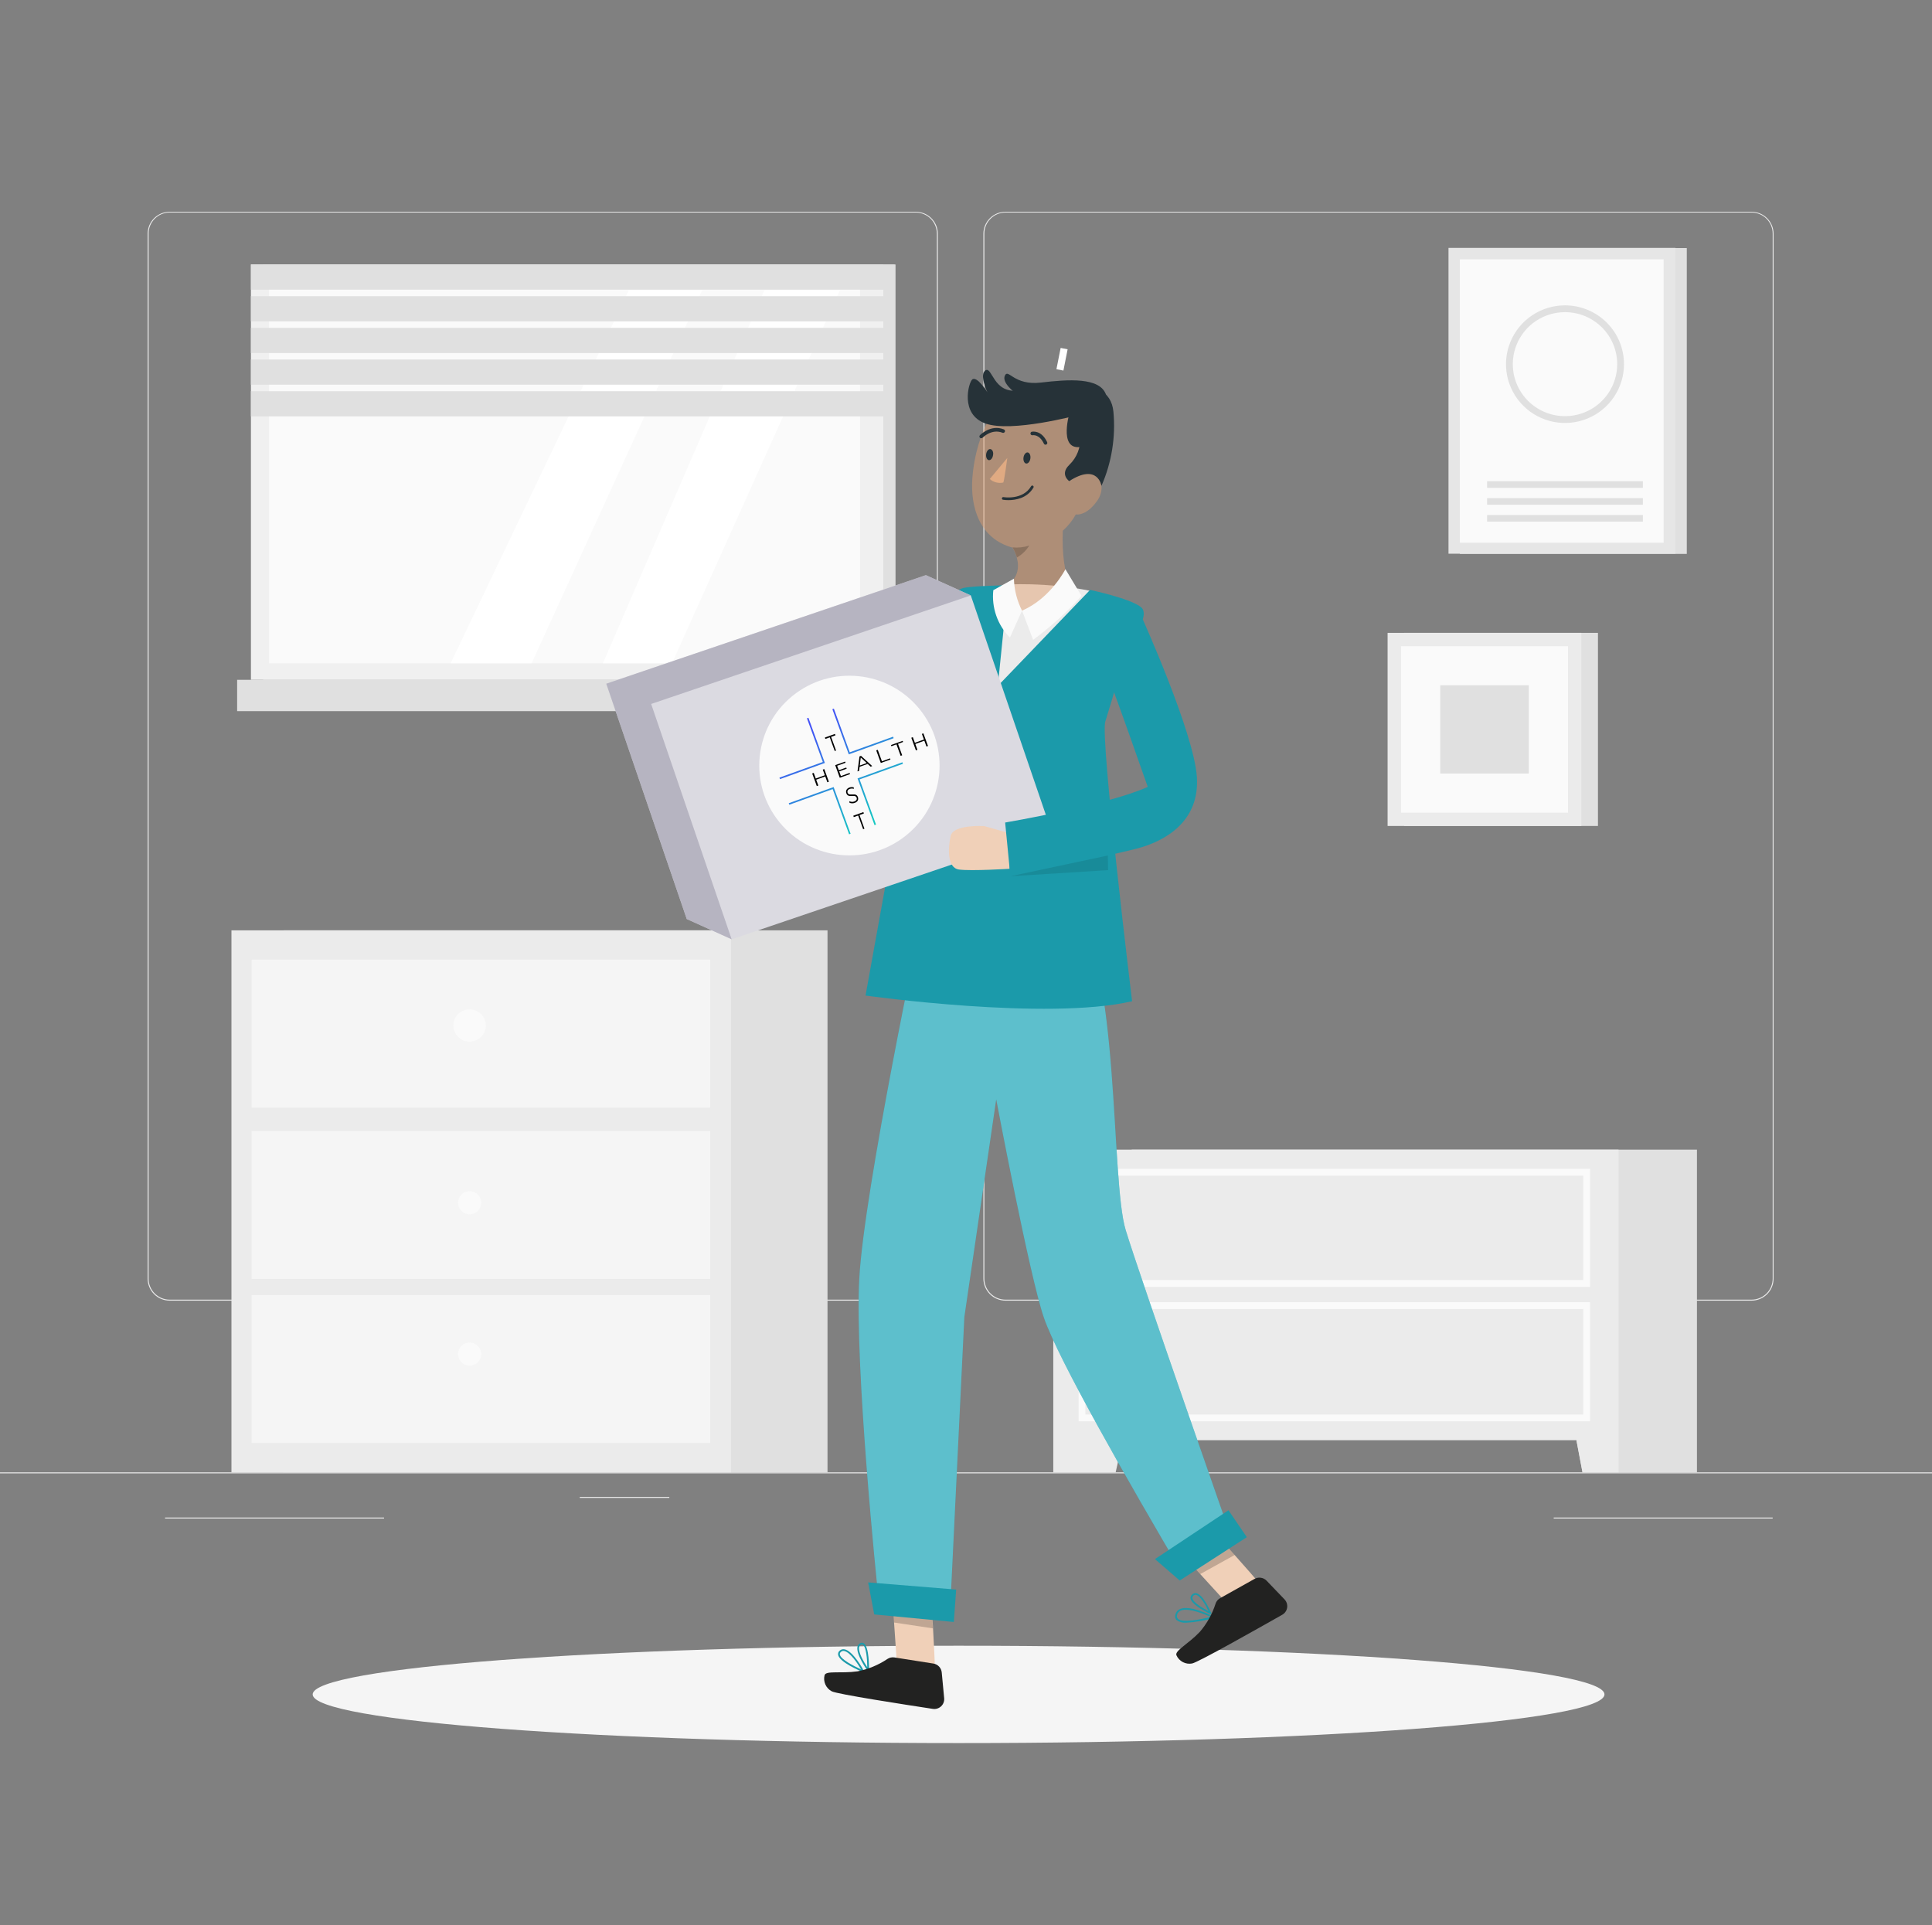 <svg width="284" height="283" viewBox="0 0 284 283" fill="none" xmlns="http://www.w3.org/2000/svg">
<rect x="0" y="0" width="284" height="283" fill="#808080" stroke="none"/>
<path d="M284 216.438H0V216.58H284V216.438Z" fill="#EBEBEB"/>
<path d="M98.389 220.049H85.223V220.191H98.389V220.049Z" fill="#EBEBEB"/>
<path d="M260.581 223.083H228.393V223.225H260.581V223.083Z" fill="#EBEBEB"/>
<path d="M56.454 223.083H24.265V223.225H56.454V223.083Z" fill="#EBEBEB"/>
<path d="M134.616 191.195H24.941C24.082 191.193 23.258 190.852 22.651 190.246C22.044 189.64 21.703 188.819 21.703 187.963V34.333C21.711 33.482 22.055 32.668 22.661 32.068C23.267 31.469 24.087 31.131 24.941 31.13H134.616C135.476 31.13 136.301 31.47 136.909 32.077C137.518 32.683 137.859 33.505 137.859 34.362V187.963C137.859 188.82 137.518 189.642 136.909 190.248C136.301 190.854 135.476 191.195 134.616 191.195ZM24.941 31.243C24.119 31.245 23.332 31.571 22.752 32.15C22.171 32.73 21.845 33.515 21.845 34.333V187.963C21.845 188.781 22.171 189.567 22.752 190.146C23.332 190.725 24.119 191.052 24.941 191.053H134.616C135.438 191.05 136.225 190.724 136.806 190.145C137.387 189.566 137.714 188.782 137.717 187.963V34.333C137.714 33.515 137.387 32.73 136.806 32.151C136.225 31.573 135.438 31.246 134.616 31.243H24.941Z" fill="#EBEBEB"/>
<path d="M257.48 191.195H147.799C146.94 191.192 146.117 190.85 145.509 190.245C144.902 189.639 144.559 188.819 144.556 187.963V34.333C144.565 33.482 144.91 32.668 145.518 32.068C146.125 31.468 146.944 31.131 147.799 31.13H257.48C258.333 31.133 259.151 31.471 259.756 32.07C260.361 32.67 260.705 33.483 260.712 34.333V187.963C260.713 188.386 260.63 188.806 260.468 189.198C260.306 189.59 260.068 189.946 259.768 190.246C259.468 190.546 259.111 190.784 258.719 190.947C258.326 191.11 257.905 191.194 257.48 191.195ZM147.799 31.243C146.978 31.246 146.191 31.573 145.61 32.151C145.029 32.73 144.701 33.515 144.698 34.333V187.963C144.701 188.782 145.029 189.566 145.61 190.145C146.191 190.724 146.978 191.05 147.799 191.053H257.48C258.302 191.05 259.089 190.724 259.67 190.145C260.251 189.566 260.578 188.782 260.581 187.963V34.333C260.578 33.515 260.251 32.73 259.67 32.151C259.089 31.573 258.302 31.246 257.48 31.243H147.799Z" fill="#EBEBEB"/>
<path d="M121.643 136.762H41.685V216.438H121.643V136.762Z" fill="#E0E0E0"/>
<path d="M107.454 136.762H34.023V216.438H107.454V136.762Z" fill="#EBEBEB"/>
<path d="M104.404 141.075H36.982V162.832H104.404V141.075Z" fill="#F5F5F5"/>
<path d="M104.404 166.257H36.982V188.014H104.404V166.257Z" fill="#F5F5F5"/>
<path d="M104.404 190.374H36.982V212.131H104.404V190.374Z" fill="#F5F5F5"/>
<path d="M71.409 150.748C71.409 151.218 71.269 151.678 71.007 152.069C70.745 152.46 70.372 152.765 69.936 152.945C69.5 153.124 69.021 153.172 68.558 153.08C68.095 152.988 67.67 152.762 67.337 152.429C67.003 152.097 66.776 151.673 66.684 151.212C66.592 150.751 66.639 150.273 66.819 149.839C67 149.404 67.306 149.033 67.698 148.772C68.09 148.511 68.552 148.371 69.023 148.371C69.656 148.371 70.263 148.622 70.71 149.067C71.158 149.513 71.409 150.118 71.409 150.748Z" fill="#FAFAFA"/>
<path d="M70.739 199.051C70.739 199.387 70.639 199.715 70.451 199.994C70.264 200.273 69.998 200.491 69.687 200.62C69.375 200.748 69.033 200.782 68.702 200.716C68.372 200.651 68.068 200.489 67.83 200.251C67.591 200.014 67.429 199.711 67.363 199.382C67.298 199.053 67.331 198.711 67.46 198.401C67.589 198.091 67.808 197.826 68.088 197.639C68.368 197.452 68.698 197.353 69.035 197.353C69.487 197.353 69.92 197.532 70.24 197.85C70.559 198.169 70.739 198.6 70.739 199.051Z" fill="#FAFAFA"/>
<path d="M70.739 176.807C70.739 177.143 70.639 177.471 70.451 177.75C70.264 178.03 69.998 178.247 69.687 178.376C69.375 178.504 69.033 178.538 68.702 178.472C68.372 178.407 68.068 178.245 67.83 178.008C67.591 177.77 67.429 177.468 67.363 177.138C67.298 176.809 67.331 176.467 67.46 176.157C67.589 175.847 67.808 175.582 68.088 175.395C68.368 175.209 68.698 175.109 69.035 175.109C69.487 175.109 69.92 175.288 70.24 175.606C70.559 175.925 70.739 176.357 70.739 176.807Z" fill="#FAFAFA"/>
<path d="M131.64 38.878H38.681V99.933H131.64V38.878Z" fill="#E0E0E0"/>
<path d="M129.845 38.878H36.886V99.933H129.845V38.878Z" fill="#F0F0F0"/>
<path d="M126.425 41.788H39.556V97.505H126.425V41.788Z" fill="#FAFAFA"/>
<path d="M123.495 42.58L98.781 97.505H88.625L112.396 42.58H123.495Z" fill="white"/>
<path d="M103.245 42.58L78.145 97.505H66.24L92.482 42.58H103.245Z" fill="white"/>
<path d="M131.515 38.878H36.886V42.58H131.515V38.878Z" fill="#E0E0E0"/>
<path d="M131.515 43.537H36.886V47.238H131.515V43.537Z" fill="#E0E0E0"/>
<path d="M131.515 48.195H36.886V51.897H131.515V48.195Z" fill="#E0E0E0"/>
<path d="M131.515 52.847H36.886V56.549H131.515V52.847Z" fill="#E0E0E0"/>
<path d="M131.515 57.506H36.886V61.207H131.515V57.506Z" fill="#E0E0E0"/>
<path d="M134.338 99.933H34.858V104.54H134.338V99.933Z" fill="#E0E0E0"/>
<path d="M249.449 168.996V216.438H232.624L231.727 211.689H166.356V168.996H249.449Z" fill="#E0E0E0"/>
<path d="M237.924 168.996V216.438H232.624L231.727 211.689H165.055L163.999 216.438H154.831V168.996H237.924Z" fill="#EBEBEB"/>
<path d="M233.238 172.324H159.051V188.67H233.238V172.324Z" stroke="#FAFAFA" stroke-miterlimit="10"/>
<path d="M233.238 191.925H159.051V208.435H233.238V191.925Z" stroke="#FAFAFA" stroke-miterlimit="10"/>
<path d="M247.955 36.467H214.596V81.425H247.955V36.467Z" fill="#E0E0E0"/>
<path d="M246.285 36.439H212.926V81.396H246.285V36.439Z" fill="#E6E6E6"/>
<path d="M244.552 38.126H214.596V79.778H244.552V38.126Z" fill="#FAFAFA"/>
<path d="M241.497 70.739H218.6V71.712H241.497V70.739Z" fill="#E0E0E0"/>
<path d="M241.497 73.223H218.6V74.197H241.497V73.223Z" fill="#E0E0E0"/>
<path d="M241.497 75.708H218.6V76.681H241.497V75.708Z" fill="#E0E0E0"/>
<path d="M238.225 53.532C238.225 55.143 237.746 56.717 236.848 58.056C235.951 59.395 234.675 60.439 233.182 61.056C231.689 61.673 230.046 61.835 228.461 61.521C226.876 61.208 225.419 60.433 224.276 59.295C223.132 58.157 222.353 56.707 222.036 55.128C221.72 53.549 221.88 51.912 222.497 50.423C223.114 48.935 224.159 47.662 225.502 46.766C226.845 45.869 228.424 45.39 230.04 45.388C231.114 45.386 232.178 45.596 233.171 46.004C234.164 46.413 235.067 47.013 235.827 47.769C236.587 48.525 237.19 49.424 237.602 50.413C238.013 51.402 238.225 52.462 238.225 53.532V53.532Z" stroke="#E0E0E0" stroke-miterlimit="10"/>
<path d="M234.896 93.033H206.411V121.418H234.896V93.033Z" fill="#E0E0E0"/>
<path d="M232.46 93.033H203.974V121.418H232.46V93.033Z" fill="#EBEBEB"/>
<path d="M230.494 94.997H205.945V119.46H230.494V94.997Z" fill="#FAFAFA"/>
<path d="M224.729 100.737H211.711V113.709H224.729V100.737Z" fill="#E0E0E0"/>
<path d="M140.909 256.234C193.347 256.234 235.856 253.031 235.856 249.08C235.856 245.128 193.347 241.925 140.909 241.925C88.472 241.925 45.962 245.128 45.962 249.08C45.962 253.031 88.472 256.234 140.909 256.234Z" fill="#F5F5F5"/>
<path d="M135.405 135.331C135.405 135.331 127.039 174.815 126.317 187.912C125.596 201.009 129.027 233.922 129.027 233.922L139.717 235.62L141.756 193.617L146.442 161.599C146.442 161.599 151.349 187.635 153.462 193.73C155.575 199.826 165.657 217.502 173.984 231.624L181.141 226.4C181.141 226.4 167.764 188.286 165.481 180.843C163.198 173.4 164.743 141.845 157.699 132.885L135.405 135.331Z" fill="#1B9AAA"/>
<path opacity="0.4" d="M135.405 135.331C135.405 135.331 127.039 174.815 126.317 187.912C125.596 201.009 129.027 233.922 129.027 233.922L139.717 235.62L141.756 193.617L146.442 161.599C146.442 161.599 151.349 187.635 153.462 193.73C155.575 199.826 165.657 217.502 173.984 231.624L181.141 226.4C181.141 226.4 167.764 188.286 165.481 180.843C163.198 173.4 164.743 141.845 157.699 132.885L135.405 135.331Z" fill="#C1F8FF"/>
<path d="M137.393 244.852C137.342 245.169 131.799 243.969 131.799 243.969L131.424 238.512L131.276 236.373L136.956 235.875C136.956 235.875 137.053 237.505 137.155 239.373C137.269 241.818 137.456 244.665 137.393 244.852Z" fill="#F0D0B8"/>
<path opacity="0.2" d="M137.132 239.373L131.424 238.512L131.276 236.373L136.956 235.875C136.956 235.875 137.03 237.505 137.132 239.373Z" fill="black"/>
<path d="M127.738 245.887L127.51 245.576C127.442 245.48 125.806 243.199 126.045 242.078C126.067 241.969 126.113 241.866 126.18 241.777C126.247 241.688 126.333 241.615 126.431 241.563C126.512 241.515 126.604 241.489 126.698 241.489C126.792 241.489 126.884 241.515 126.965 241.563C127.777 242.055 127.749 245.157 127.743 245.525L127.738 245.887ZM126.715 241.744C126.657 241.746 126.601 241.762 126.55 241.789C126.486 241.826 126.429 241.875 126.385 241.935C126.341 241.994 126.31 242.062 126.295 242.135C126.119 242.904 127.039 244.399 127.488 245.089C127.488 243.997 127.34 242.084 126.834 241.778C126.799 241.756 126.757 241.744 126.715 241.744Z" fill="#1B9AAA"/>
<path d="M127.164 245.921L126.834 245.785C126.482 245.644 123.392 244.359 123.199 243.255C123.181 243.143 123.194 243.028 123.235 242.922C123.275 242.815 123.343 242.722 123.432 242.65C123.525 242.563 123.638 242.5 123.76 242.466C123.883 242.431 124.012 242.427 124.136 242.452C125.386 242.667 126.931 245.486 126.976 245.604L127.164 245.921ZM123.977 242.689C123.839 242.69 123.706 242.745 123.608 242.842C123.55 242.884 123.505 242.941 123.478 243.007C123.451 243.073 123.443 243.146 123.455 243.216C123.58 243.94 125.511 244.914 126.579 245.401C126.136 244.648 124.988 242.859 124.091 242.701L123.977 242.689Z" fill="#1B9AAA"/>
<path d="M137.212 244.546L131.475 243.646C131.118 243.59 130.754 243.669 130.453 243.867C129.122 244.762 127.625 245.381 126.051 245.689C123.597 246.035 121.416 245.553 121.211 246.255C121.095 246.711 121.136 247.193 121.328 247.623C121.519 248.053 121.85 248.407 122.268 248.627C123.074 249.046 132.957 250.574 137.127 251.208C137.345 251.241 137.568 251.223 137.778 251.158C137.989 251.092 138.182 250.979 138.342 250.828C138.502 250.677 138.626 250.491 138.704 250.286C138.782 250.08 138.811 249.859 138.791 249.64L138.433 245.848C138.402 245.527 138.266 245.225 138.045 244.99C137.824 244.754 137.531 244.598 137.212 244.546Z" fill="#222221"/>
<path d="M127.613 232.615L128.51 237.324L140.211 238.433L140.557 233.667L127.613 232.615Z" fill="#1B9AAA"/>
<path d="M184.736 232.309C184.895 232.592 179.806 235.088 179.806 235.088L176.432 231.392L174.666 229.451L176.461 227.753L178.789 225.562C178.789 225.562 179.028 225.834 179.42 226.264L181.487 228.585C183.021 230.317 184.657 232.167 184.736 232.309Z" fill="#F0D0B8"/>
<path opacity="0.2" d="M181.487 228.59L176.432 231.392L174.666 229.451L176.461 227.753L179.42 226.264L181.487 228.59Z" fill="black"/>
<path d="M178.153 237.346L177.858 237.211C177.75 237.165 175.256 236.028 175.018 235.026C174.996 234.926 174.999 234.822 175.027 234.723C175.054 234.624 175.106 234.534 175.177 234.46C175.253 234.363 175.353 234.287 175.468 234.242C175.583 234.196 175.708 234.181 175.83 234.199C176.841 234.364 177.892 236.78 178.011 237.058L178.153 237.346ZM175.739 234.437C175.671 234.439 175.603 234.456 175.542 234.487C175.481 234.519 175.428 234.564 175.387 234.618C175.342 234.665 175.309 234.722 175.292 234.784C175.275 234.846 175.275 234.912 175.29 234.975C175.427 235.609 176.835 236.424 177.648 236.831C177.256 235.994 176.449 234.567 175.807 234.443L175.739 234.437Z" fill="#1B9AAA"/>
<path d="M174.416 238.535C173.904 238.588 173.391 238.458 172.967 238.167C172.86 238.059 172.785 237.924 172.752 237.775C172.719 237.627 172.728 237.472 172.78 237.329C172.82 237.154 172.901 236.991 173.016 236.853C173.132 236.716 173.279 236.607 173.444 236.537C174.927 235.869 178.238 237.55 178.38 237.624L178.664 237.771L178.358 237.861C177.074 238.235 175.751 238.461 174.416 238.535ZM174.308 236.633C174.047 236.625 173.788 236.671 173.547 236.769C173.417 236.824 173.302 236.91 173.213 237.018C173.123 237.126 173.06 237.254 173.03 237.392C172.996 237.488 172.989 237.591 173.009 237.69C173.029 237.79 173.075 237.882 173.143 237.958C173.825 238.614 176.603 238.043 177.96 237.68C177.267 237.38 175.512 236.633 174.308 236.633Z" fill="#1B9AAA"/>
<path d="M184.407 232.105L179.352 234.935C179.036 235.109 178.798 235.397 178.687 235.739C178.202 237.263 177.414 238.674 176.37 239.888C174.666 241.682 172.655 242.655 172.933 243.329C173.125 243.759 173.456 244.111 173.873 244.33C174.291 244.549 174.77 244.621 175.234 244.535C176.125 244.365 184.827 239.441 188.491 237.369C188.683 237.259 188.847 237.108 188.972 236.925C189.096 236.743 189.177 236.534 189.208 236.316C189.239 236.097 189.22 235.875 189.152 235.665C189.084 235.455 188.968 235.264 188.815 235.105L186.173 232.349C185.947 232.12 185.651 231.972 185.332 231.928C185.012 231.884 184.687 231.946 184.407 232.105Z" fill="#222221"/>
<path d="M169.775 229.19L173.416 232.337L183.282 225.964L180.584 222.013L169.775 229.19Z" fill="#1B9AAA"/>
<path d="M147.271 86.032C147.583 85.857 154.087 85.562 160.335 86.87C166.583 88.177 155.45 95.835 155.45 95.835L151.963 109.747L145.573 109.804L144.8 90.051L147.271 86.032Z" fill="#EBEBEB"/>
<path d="M160.238 86.718L146.679 100.833L148.179 86.032C148.179 86.032 143.252 86.115 141.723 86.407C140.195 86.699 138.882 89.054 137.785 92.278C136.688 95.502 135.023 103.233 135.023 103.233L127.232 146.347C127.232 146.347 153.868 150.096 166.416 147.183C166.416 147.183 161.699 108.459 162.478 106.067C163.256 103.675 165.774 94.925 165.774 94.925C165.774 94.925 169.263 90.557 167.746 89.271C166.228 87.985 160.238 86.718 160.238 86.718Z" fill="#1B9AAA"/>
<path d="M142.706 87.526L95.722 103.482L107.556 138.08L154.539 122.124L142.706 87.526Z" fill="#DBDAE1"/>
<path d="M142.704 87.526L107.551 138.081L100.951 135.099L89.119 100.505L136.104 84.549L142.704 87.526Z" fill="#DBDAE1"/>
<path opacity="0.7" d="M142.704 87.526L95.719 103.482L107.551 138.081L100.951 135.099L89.119 100.505L136.104 84.549L142.704 87.526Z" fill="#A7A5B4"/>
<path d="M133.255 122.758C138.919 118.14 139.754 109.82 135.119 104.176C130.485 98.531 122.136 97.7 116.472 102.318C110.808 106.936 109.973 115.255 114.607 120.899C119.242 126.544 127.59 127.376 133.255 122.758Z" fill="#FAFAFA"/>
<path d="M156.938 51.348L155.913 51.146L155.293 54.272L156.319 54.474L156.938 51.348Z" fill="white"/>
<path d="M161.312 73.58C159.659 75.951 158.143 75.623 158.143 75.623C157.645 76.524 156.998 77.333 156.228 78.017C155.956 85.415 158.143 87.413 158.143 87.413C155.871 90.905 153.065 90.809 150.225 89.79C147.385 88.771 147.237 86.553 147.237 86.553C149.804 85.296 149.838 83.326 149.469 81.979C149.322 81.458 149.104 80.959 148.822 80.496C143.999 79.178 142.608 74.57 142.937 70.224C143.141 67.587 143.79 65.004 144.857 62.583L147.697 58.298L158.801 60.562L159.398 66.426L157.126 70.772C161.13 67.824 162.982 71.18 161.312 73.58Z" fill="#E09D6C" fill-opacity="0.48"/>
<path d="M148.248 73.523C147.978 73.525 147.708 73.506 147.441 73.467C147.416 73.462 147.391 73.453 147.369 73.439C147.347 73.425 147.328 73.407 147.313 73.386C147.298 73.364 147.287 73.34 147.281 73.315C147.276 73.29 147.275 73.263 147.28 73.238C147.284 73.212 147.294 73.187 147.307 73.165C147.321 73.144 147.34 73.124 147.361 73.109C147.382 73.094 147.407 73.084 147.432 73.078C147.457 73.072 147.484 73.072 147.51 73.076C147.51 73.076 150.35 73.569 151.571 71.475C151.584 71.452 151.601 71.432 151.622 71.416C151.643 71.4 151.666 71.388 151.692 71.381C151.717 71.375 151.744 71.373 151.77 71.376C151.796 71.379 151.821 71.388 151.843 71.401C151.866 71.414 151.886 71.431 151.902 71.452C151.918 71.473 151.93 71.496 151.937 71.522C151.944 71.547 151.945 71.573 151.942 71.599C151.939 71.625 151.93 71.65 151.917 71.673C150.98 73.269 149.248 73.523 148.248 73.523Z" fill="#263238"/>
<path d="M147.47 70.937C147.589 70.937 148.072 67.326 148.072 67.326L145.493 70.416C145.759 70.651 146.076 70.82 146.419 70.91C146.763 71.001 147.122 71.01 147.47 70.937Z" fill="#E0AA82"/>
<path d="M151.463 67.399C151.4 67.847 151.122 68.18 150.844 68.141C150.565 68.101 150.389 67.705 150.452 67.258C150.514 66.811 150.793 66.471 151.071 66.511C151.349 66.55 151.525 66.947 151.463 67.399Z" fill="#263238"/>
<path d="M145.976 66.901C145.913 67.348 145.635 67.682 145.357 67.643C145.078 67.603 144.902 67.212 144.965 66.76C145.027 66.307 145.306 65.978 145.584 66.018C145.862 66.058 146.067 66.448 145.976 66.901Z" fill="#263238"/>
<path d="M153.689 65.373C153.639 65.372 153.59 65.358 153.548 65.331C153.506 65.304 153.472 65.265 153.451 65.22C152.775 63.788 151.821 63.975 151.781 63.981C151.715 63.99 151.648 63.975 151.592 63.938C151.537 63.901 151.498 63.845 151.482 63.78C151.467 63.715 151.476 63.647 151.508 63.589C151.54 63.531 151.593 63.487 151.656 63.465C151.713 63.465 153.065 63.149 153.928 64.994C153.943 65.026 153.952 65.06 153.954 65.096C153.955 65.131 153.95 65.166 153.938 65.199C153.926 65.233 153.907 65.263 153.883 65.289C153.859 65.315 153.83 65.336 153.797 65.35C153.763 65.366 153.727 65.373 153.689 65.373Z" fill="#263238"/>
<path d="M144.232 64.422C144.199 64.422 144.165 64.416 144.134 64.403C144.103 64.391 144.074 64.372 144.05 64.349C144.025 64.324 144.005 64.295 143.992 64.263C143.978 64.231 143.971 64.197 143.971 64.162C143.971 64.127 143.978 64.092 143.992 64.06C144.005 64.028 144.025 63.999 144.05 63.975C144.119 63.907 145.641 62.356 147.561 63.12C147.594 63.133 147.624 63.152 147.649 63.176C147.675 63.2 147.695 63.229 147.709 63.261C147.724 63.293 147.731 63.328 147.732 63.363C147.733 63.398 147.727 63.433 147.714 63.465C147.686 63.531 147.634 63.583 147.568 63.611C147.502 63.638 147.428 63.639 147.362 63.613C145.766 62.979 144.454 64.326 144.437 64.343C144.411 64.371 144.379 64.392 144.344 64.406C144.308 64.42 144.27 64.425 144.232 64.422Z" fill="#263238"/>
<path opacity="0.2" d="M151.298 80.197C150.854 80.926 150.23 81.529 149.486 81.951C149.339 81.43 149.121 80.931 148.839 80.468C149.669 80.548 150.506 80.456 151.298 80.197Z" fill="black"/>
<path d="M158.273 61.06C158.273 61.06 148.691 63.613 144.874 62.26C141.057 60.907 142.392 56.232 142.909 55.791C143.613 55.191 145.147 57.67 145.147 57.67C145.147 57.67 143.891 55.015 144.874 54.432C145.857 53.849 146.01 57.828 149.588 57.409C153.167 56.991 163.084 54.302 163.669 60.517C164.02 64.24 163.416 67.991 161.914 71.418C161.914 71.418 161.386 68.022 157.166 70.722C157.166 70.722 155.763 69.726 157.166 68.356C159.608 65.984 158.756 62.866 158.273 61.06Z" fill="#263238"/>
<path d="M157.256 60.562C157.256 60.562 155.592 65.984 158.654 65.724C161.715 65.463 159.835 59.803 159.835 59.803L157.256 60.562Z" fill="#263238"/>
<path d="M149.208 57.732C149.208 57.732 147.209 56.266 147.72 55.202C148.231 54.138 149.026 56.708 153.008 56.238C156.989 55.768 161.715 55.411 162.59 58.043C163.465 60.675 154.638 58.672 154.638 58.672L149.197 59.837L149.208 57.732Z" fill="#263238"/>
<path d="M148.515 122.516L144.67 121.435C144.67 121.435 140.126 121.158 139.745 122.884C139.364 124.611 139.177 127.588 140.983 127.825C142.789 128.063 148.413 127.712 148.413 127.712L148.515 122.516Z" fill="#F0D0B8"/>
<path d="M161.636 96.22L167.833 90.707C167.833 90.707 175.506 107.687 175.938 114.213C176.37 120.739 171.309 123.671 167.02 124.769C162.732 125.867 148.521 128.793 148.521 128.793L147.754 120.914C147.754 120.914 162.891 118.339 168.719 115.673C168.696 115.69 163.453 100.493 161.636 96.22Z" fill="#1B9AAA"/>
<path opacity="0.1" d="M148.521 128.81L162.846 125.76L162.885 127.91L148.521 128.81Z" fill="black"/>
<path d="M150.236 89.762L151.866 94.052C154.456 92.152 156.839 89.988 158.977 87.594L156.615 83.672C156.615 83.672 154.451 87.962 150.236 89.762Z" fill="#FAFAFA"/>
<path d="M149.043 85.07C149.09 86.702 149.498 88.304 150.236 89.762L148.458 93.724C147.558 92.816 146.872 91.719 146.45 90.514C146.027 89.309 145.879 88.026 146.016 86.757L149.043 85.07Z" fill="#FAFAFA"/>
<path d="M121.974 108.391L121.329 108.624L121.256 108.422L122.739 107.887L122.812 108.089L122.168 108.321L122.897 110.328L122.703 110.398L121.974 108.391Z" fill="black"/>
<path d="M125.643 118.024C125.507 118.073 125.366 118.094 125.221 118.087C125.078 118.079 124.957 118.044 124.857 117.983L124.868 117.775C124.963 117.831 125.075 117.865 125.204 117.876C125.331 117.884 125.454 117.868 125.571 117.825C125.735 117.766 125.845 117.686 125.901 117.585C125.956 117.482 125.963 117.372 125.921 117.257C125.889 117.168 125.841 117.106 125.776 117.07C125.713 117.033 125.645 117.013 125.57 117.008C125.495 117.002 125.393 117.003 125.266 117.011C125.113 117.019 124.988 117.018 124.892 117.01C124.796 117 124.703 116.965 124.615 116.907C124.528 116.848 124.46 116.75 124.41 116.613C124.37 116.502 124.357 116.392 124.373 116.284C124.389 116.174 124.437 116.073 124.519 115.982C124.6 115.891 124.716 115.818 124.866 115.764C124.971 115.726 125.08 115.707 125.192 115.707C125.306 115.704 125.41 115.72 125.506 115.754L125.508 115.964C125.409 115.931 125.31 115.915 125.212 115.917C125.113 115.917 125.022 115.932 124.938 115.963C124.778 116.02 124.67 116.102 124.615 116.207C124.562 116.31 124.556 116.42 124.599 116.538C124.631 116.626 124.679 116.69 124.743 116.729C124.807 116.765 124.878 116.786 124.955 116.791C125.033 116.794 125.135 116.792 125.261 116.785C125.41 116.776 125.533 116.777 125.629 116.787C125.727 116.795 125.819 116.828 125.906 116.888C125.991 116.945 126.059 117.04 126.108 117.175C126.148 117.287 126.16 117.398 126.143 117.508C126.127 117.617 126.077 117.716 125.994 117.808C125.91 117.898 125.793 117.97 125.643 118.024Z" fill="black"/>
<path d="M126.149 119.883L125.505 120.116L125.431 119.914L126.915 119.379L126.988 119.581L126.343 119.813L127.072 121.82L126.878 121.89L126.149 119.883Z" fill="black"/>
<path d="M121.168 113.057L121.842 114.912L121.62 114.992L121.309 114.136L119.979 114.616L120.29 115.472L120.065 115.553L119.391 113.698L119.616 113.617L119.916 114.444L121.247 113.964L120.946 113.137L121.168 113.057Z" fill="black"/>
<path d="M124.889 113.622L124.95 113.792L123.447 114.334L122.773 112.479L124.231 111.953L124.293 112.123L123.059 112.567L123.299 113.227L124.399 112.831L124.459 112.998L123.36 113.394L123.61 114.083L124.889 113.622Z" fill="black"/>
<path d="M127.543 112.297L126.359 112.724L126.284 113.312L126.05 113.396L126.348 111.191L126.569 111.111L128.215 112.615L127.979 112.701L127.543 112.297ZM127.404 112.168L126.531 111.355L126.383 112.536L127.404 112.168Z" fill="black"/>
<path d="M128.804 110.305L129.029 110.224L129.641 111.91L130.832 111.481L130.894 111.65L129.478 112.16L128.804 110.305Z" fill="black"/>
<path d="M131.78 109.425L131.033 109.694L130.971 109.524L132.69 108.905L132.752 109.074L132.005 109.344L132.617 111.029L132.392 111.11L131.78 109.425Z" fill="black"/>
<path d="M135.737 107.806L136.411 109.661L136.19 109.741L135.879 108.885L134.548 109.365L134.859 110.221L134.635 110.302L133.961 108.447L134.185 108.366L134.486 109.193L135.816 108.713L135.516 107.886L135.737 107.806Z" fill="black"/>
<path fill-rule="evenodd" clip-rule="evenodd" d="M121.172 111.936L118.838 105.517L118.619 105.596L120.953 112.015L114.577 114.311L114.658 114.533L121.033 112.237L121.253 112.157L121.172 111.936ZM122.401 115.999L116.026 118.295L115.945 118.074L122.541 115.699L122.621 115.92L125.035 122.56L124.816 122.64L122.401 115.999ZM122.576 104.171L124.91 110.59L131.285 108.294L131.365 108.516L124.99 110.812L124.77 110.891L124.69 110.669L122.356 104.25L122.576 104.171ZM126.358 114.574L128.773 121.215L128.553 121.294L126.138 114.653L126.058 114.432L132.653 112.057L132.733 112.278L126.358 114.574Z" fill="url(#paint0_linear)"/>
<defs>
<linearGradient id="paint0_linear" x1="116.009" y1="108.946" x2="131.219" y2="128.789" gradientUnits="userSpaceOnUse">
<stop stop-color="#4350F6"/>
<stop offset="1" stop-color="#00FFAA"/>
</linearGradient>
</defs>
</svg>
